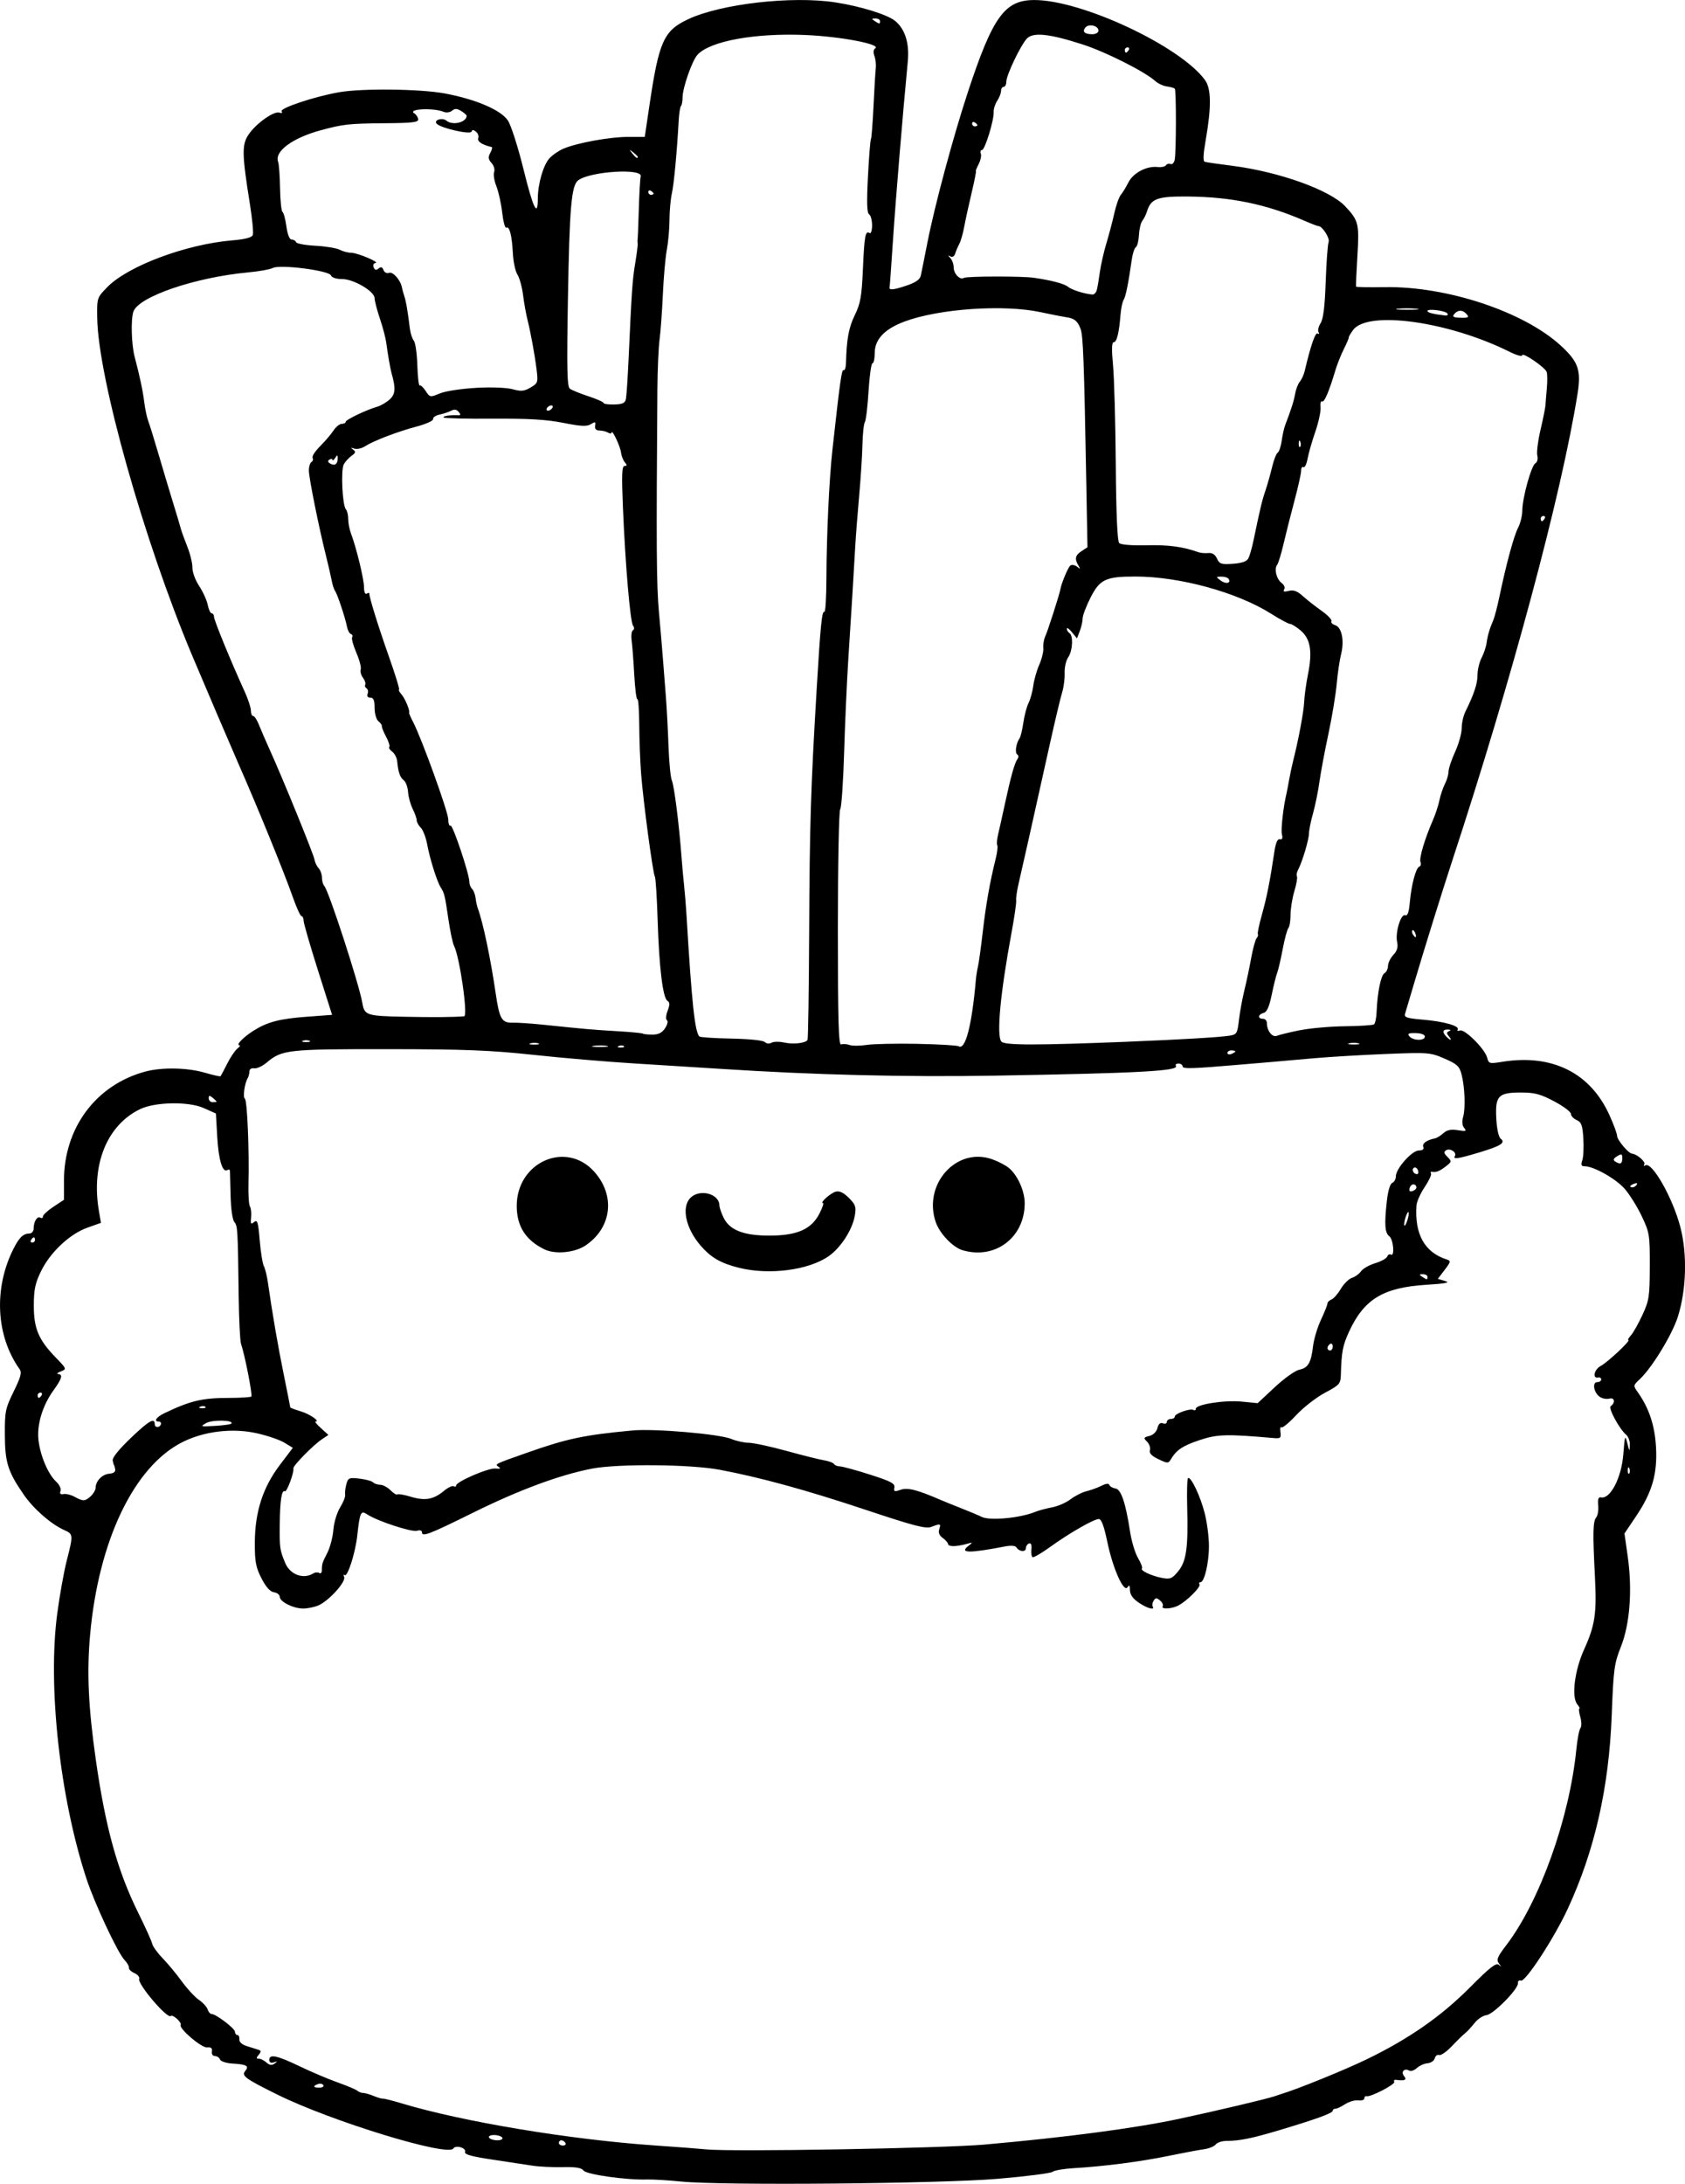 <?xml version="1.0" encoding="UTF-8" standalone="no"?>
<!-- Created with Inkscape (http://www.inkscape.org/) -->

<svg
   width="169.366mm"
   height="219.477mm"
   viewBox="0 0 169.366 219.477"
   version="1.1"
   id="svg5"
   xml:space="preserve"
   xmlns="http://www.w3.org/2000/svg"
   xmlns:svg="http://www.w3.org/2000/svg"><defs
     id="defs2" /><g
     id="layer1"
     transform="translate(-22.07,-13.511)"><path
       style="fill:#000000;stroke-width:0.265"
       d="m 90.544,232.764 c -1.31,-0.133 -2.857,-0.226 -3.44,-0.207 -2.064,0.067 -6.075,-0.498 -6.375,-0.897 -0.211,-0.281 -0.786,-0.375 -2.117,-0.345 -1.005,0.023 -2.363,-0.044 -3.018,-0.147 -0.655,-0.104 -2.477,-0.38 -4.049,-0.614 -2.062,-0.307 -2.822,-0.518 -2.73,-0.758 0.156,-0.408 -0.94,-0.739 -1.177,-0.356 -0.533,0.862 -12.294,-2.741 -17.709,-5.426 -3.251,-1.612 -3.613,-1.88 -3.201,-2.376 0.406,-0.489 0.126,-0.65 -1.278,-0.733 -0.631,-0.037 -1.193,-0.219 -1.266,-0.41 -0.072,-0.189 -0.303,-0.343 -0.512,-0.343 -0.215,0 -0.346,-0.201 -0.302,-0.463 0.056,-0.333 -0.08,-0.447 -0.485,-0.406 -0.558,0.057 -2.849,-1.894 -2.656,-2.262 0.13,-0.248 -0.804,-1.093 -0.995,-0.901 -0.337,0.337 -3.369,-3.221 -3.175,-3.727 0.067,-0.173 -0.149,-0.433 -0.478,-0.578 -0.329,-0.145 -0.576,-0.382 -0.549,-0.527 0.028,-0.146 -0.174,-0.503 -0.448,-0.795 -0.704,-0.749 -3.012,-5.684 -3.836,-8.201 -2.665,-8.143 -3.893,-19.298 -2.928,-26.591 0.241,-1.819 0.671,-4.22 0.956,-5.336 0.665,-2.606 0.66,-2.674 -0.241,-3.073 -1.323,-0.586 -3.093,-2.132 -4.08,-3.566 -1.601,-2.325 -1.884,-3.225 -1.897,-6.022 -0.011,-2.341 0.052,-2.648 0.886,-4.342 0.71,-1.442 0.835,-1.911 0.598,-2.243 -2.39,-3.347 -2.627,-8.16 -0.6,-12.134 0.581,-1.139 0.964,-1.496 1.618,-1.508 0.218,-0.004 0.397,-0.245 0.397,-0.536 0,-0.682 0.364,-1.242 0.68,-1.047 0.135,0.084 0.246,0.028 0.246,-0.124 0,-0.152 0.476,-0.592 1.058,-0.977 l 1.058,-0.7 v -1.921 c 0,-5.311 3.22,-9.631 8.174,-10.965 1.664,-0.448 4.213,-0.401 5.973,0.111 0.836,0.243 1.553,0.405 1.592,0.36 0.039,-0.045 0.341,-0.617 0.672,-1.272 0.33,-0.654 0.791,-1.335 1.025,-1.513 0.233,-0.178 0.32,-0.327 0.194,-0.332 -0.376,-0.014 0.417,-0.83 1.418,-1.459 1.409,-0.886 2.623,-1.203 5.385,-1.407 l 2.517,-0.186 -1.427,-4.498 c -0.785,-2.474 -1.431,-4.706 -1.435,-4.961 -0.004,-0.255 -0.098,-0.463 -0.209,-0.463 -0.11,0 -0.484,-0.804 -0.83,-1.786 -0.955,-2.708 -3.564,-9.109 -5.582,-13.692 -0.651,-1.478 -3.446,-8.016 -4.582,-10.716 -4.843,-11.513 -9.452,-27.896 -9.543,-33.919 -0.031,-2.029 -0.027,-2.04 1.012,-3.106 2.067,-2.12 7.898,-4.303 12.541,-4.697 1.313,-0.111 1.989,-0.286 2.086,-0.54 0.079,-0.206 -0.05,-1.587 -0.286,-3.068 -0.814,-5.099 -0.831,-6.014 -0.126,-7.048 0.757,-1.112 2.566,-2.388 3.096,-2.185 0.229,0.088 0.315,0.035 0.213,-0.131 -0.197,-0.319 3.302,-1.483 5.757,-1.915 2.33,-0.41 8.222,-0.34 10.686,0.127 3.101,0.588 5.587,1.656 6.292,2.702 0.325,0.482 1.017,2.642 1.585,4.943 0.969,3.93 1.431,4.865 1.431,2.901 0,-1.448 0.548,-3.349 1.161,-4.027 0.307,-0.34 0.952,-0.783 1.432,-0.984 1.396,-0.585 4.65,-1.175 6.475,-1.175 h 1.682 l 0.46,-3.109 c 0.963,-6.509 1.438,-7.568 3.92,-8.728 3.294,-1.54 10.414,-2.352 14.767,-1.685 2.543,0.39 5.257,1.232 6.025,1.871 1.001,0.832 1.439,2.246 1.264,4.077 -0.507,5.292 -1.22,13.895 -1.483,17.892 -0.168,2.547 -0.322,4.69 -0.343,4.763 -0.099,0.344 0.338,0.314 1.616,-0.11 1.005,-0.334 1.425,-0.62 1.518,-1.035 0.071,-0.316 0.374,-1.824 0.673,-3.352 0.719,-3.671 2.595,-10.642 4.057,-15.081 2.502,-7.594 3.702,-9.257 6.682,-9.259 4.763,-0.004 14.629,4.615 17.143,8.024 0.645,0.875 0.668,2.686 0.076,6.089 -0.253,1.456 -0.276,2.099 -0.075,2.152 0.157,0.042 1.417,0.223 2.8,0.401 4.688,0.605 9.764,2.429 11.296,4.058 1.354,1.44 1.43,1.748 1.233,4.998 -0.1,1.641 -0.161,3.028 -0.137,3.082 0.024,0.054 1.335,0.078 2.912,0.052 6.225,-0.099 13.926,2.457 17.645,5.856 1.79,1.636 2.088,2.484 1.707,4.865 -1.616,10.116 -6.588,28.642 -12.599,46.94 -0.965,2.939 -2.854,9.007 -3.788,12.171 -0.451,1.528 -0.879,2.969 -0.952,3.202 -0.109,0.352 0.192,0.451 1.794,0.586 2.129,0.18 3.72,0.634 3.496,0.997 -0.08,0.13 0.023,0.171 0.23,0.092 0.471,-0.181 2.518,1.865 2.736,2.734 0.151,0.602 0.224,0.621 1.514,0.413 5.005,-0.807 8.844,1.096 10.768,5.339 0.426,0.939 0.774,1.882 0.774,2.096 0,0.41 1.131,1.761 1.502,1.794 0.502,0.045 1.391,0.818 1.233,1.073 -0.094,0.152 -0.047,0.2 0.105,0.106 0.672,-0.415 2.774,3.298 3.531,6.239 0.7,2.718 0.595,6.283 -0.265,8.985 -0.574,1.803 -2.596,5.116 -3.825,6.267 -0.669,0.626 -0.671,0.641 -0.189,1.323 1.125,1.594 1.701,3.331 1.821,5.495 0.15,2.701 -0.384,4.55 -2.01,6.965 l -1.16,1.723 0.327,2.303 c 0.478,3.371 0.221,6.79 -0.683,9.074 -0.675,1.704 -0.748,2.254 -0.925,6.879 -0.278,7.3 -1.711,13.61 -4.422,19.469 -1.354,2.928 -4.262,7.385 -4.707,7.214 -0.184,-0.071 -0.317,0.04 -0.295,0.247 0.062,0.58 -2.462,3.146 -3.171,3.224 -0.344,0.038 -0.882,0.395 -1.196,0.795 -0.314,0.399 -0.744,0.862 -0.955,1.029 -0.211,0.166 -0.811,0.753 -1.333,1.303 -0.522,0.55 -1.093,0.946 -1.269,0.878 -0.176,-0.068 -0.373,0.081 -0.438,0.329 -0.065,0.248 -0.388,0.472 -0.717,0.497 -0.329,0.025 -0.816,0.242 -1.082,0.482 -0.266,0.24 -0.609,0.359 -0.764,0.263 -0.476,-0.294 -0.877,0.12 -0.526,0.542 0.319,0.385 0.081,0.504 -0.774,0.387 -0.197,-0.027 -0.29,0.06 -0.208,0.192 0.151,0.245 -2.404,1.569 -2.794,1.448 -0.117,-0.036 -0.212,0.061 -0.212,0.217 0,0.156 -0.276,0.247 -0.614,0.203 -0.338,-0.044 -0.929,0.126 -1.314,0.378 -0.385,0.252 -0.823,0.458 -0.974,0.458 -0.151,0 -0.274,0.091 -0.274,0.202 0,0.242 -1.651,0.843 -5.346,1.949 -2.809,0.84 -4.002,1.082 -5.365,1.089 -0.435,0.002 -0.911,0.163 -1.058,0.357 -0.148,0.194 -0.685,0.41 -1.194,0.48 -0.509,0.069 -2.117,0.371 -3.572,0.671 -2.792,0.575 -6.459,1.049 -9.497,1.228 -1.003,0.059 -1.965,0.225 -2.138,0.368 -0.172,0.143 -2.625,0.457 -5.452,0.697 -5.862,0.499 -27.804,0.692 -31.861,0.281 z m 30.559,-3.724 c 8.168,-0.724 15.055,-1.636 19.447,-2.573 3.745,-0.799 8.978,-2.037 9.657,-2.284 0.218,-0.079 0.516,-0.179 0.661,-0.222 1.577,-0.466 6.396,-2.425 8.599,-3.495 4.232,-2.056 7.448,-4.296 10.344,-7.207 2.016,-2.026 2.642,-2.515 2.912,-2.276 0.281,0.248 0.283,0.223 0.013,-0.136 -0.281,-0.373 -0.166,-0.656 0.745,-1.852 3.358,-4.405 6.347,-12.763 7.033,-19.668 0.101,-1.019 0.286,-1.98 0.411,-2.137 0.127,-0.159 0.121,-0.655 -0.014,-1.124 -0.132,-0.462 -0.175,-0.839 -0.095,-0.839 0.08,0 -0.011,-0.19 -0.204,-0.422 -0.606,-0.73 -0.278,-3.398 0.676,-5.505 1.114,-2.46 1.286,-3.62 1.092,-7.38 -0.226,-4.404 -0.2,-5.508 0.14,-5.918 0.15,-0.18 0.236,-0.721 0.193,-1.201 -0.056,-0.615 0.024,-0.851 0.271,-0.798 0.939,0.202 2.063,-1.949 2.25,-4.309 0.158,-1.981 0.178,-2.032 0.426,-1.058 0.198,0.777 0.203,0.779 0.233,0.099 0.017,-0.382 -0.154,-0.849 -0.381,-1.037 -0.66,-0.548 -1.808,-2.668 -1.546,-2.857 0.499,-0.361 0.403,-0.904 -0.135,-0.764 -0.29,0.076 -0.732,-0.011 -0.981,-0.193 -0.596,-0.436 -0.759,-1.465 -0.231,-1.465 0.217,0 0.395,-0.119 0.395,-0.265 0,-0.146 -0.133,-0.235 -0.296,-0.198 -0.618,0.138 -0.418,-0.813 0.244,-1.161 0.696,-0.365 3.088,-2.61 2.781,-2.61 -0.091,0 0.026,-0.212 0.261,-0.472 0.235,-0.26 0.755,-1.182 1.156,-2.051 0.67,-1.451 0.73,-1.845 0.738,-4.886 0.009,-3.16 -0.027,-3.385 -0.812,-5.04 -0.452,-0.953 -1.225,-2.192 -1.718,-2.754 -0.879,-1.001 -3.099,-2.253 -4.003,-2.258 -0.357,-0.002 -0.412,-0.132 -0.252,-0.598 0.113,-0.327 0.16,-1.315 0.105,-2.195 -0.083,-1.336 -0.195,-1.641 -0.674,-1.852 -0.316,-0.139 -0.575,-0.418 -0.575,-0.62 0,-0.203 -0.754,-0.768 -1.676,-1.257 -1.394,-0.739 -1.959,-0.889 -3.355,-0.889 -2.279,0 -2.588,0.328 -2.468,2.623 0.054,1.045 0.233,1.854 0.445,2.021 0.521,0.409 0.007,0.731 -2.248,1.405 -2.066,0.618 -2.58,0.69 -2.359,0.331 0.219,-0.355 -0.48,-0.823 -0.87,-0.582 -0.268,0.166 -0.241,0.311 0.123,0.675 0.443,0.443 0.434,0.487 -0.179,0.959 -0.63,0.484 -0.952,0.607 -1.39,0.531 -0.12,-0.021 -0.158,0.059 -0.085,0.178 0.073,0.118 -0.216,0.735 -0.642,1.369 -0.426,0.635 -0.796,1.463 -0.821,1.842 -0.195,2.896 0.821,4.711 3.038,5.424 0.439,0.141 0.422,0.227 -0.206,1.052 l -0.685,0.898 0.736,0.216 c 0.552,0.162 0.076,0.258 -1.91,0.382 -4.319,0.271 -6.256,1.452 -7.757,4.731 -0.631,1.378 -0.749,2.005 -0.815,4.307 -0.026,0.914 -0.129,1.031 -1.606,1.818 -0.868,0.463 -2.166,1.473 -2.885,2.246 -0.719,0.772 -1.389,1.324 -1.49,1.225 -0.101,-0.099 -0.142,0.118 -0.091,0.482 0.082,0.591 0.007,0.654 -0.702,0.592 -4.712,-0.412 -5.642,-0.386 -7.414,0.204 -1.71,0.569 -2.335,0.987 -2.905,1.944 -0.247,0.415 -0.33,0.413 -1.245,-0.023 -0.684,-0.327 -0.941,-0.599 -0.851,-0.903 0.071,-0.239 -0.058,-0.623 -0.288,-0.852 -0.38,-0.38 -0.359,-0.432 0.233,-0.58 0.388,-0.097 0.713,-0.417 0.808,-0.792 0.105,-0.418 0.29,-0.579 0.552,-0.478 0.217,0.083 0.394,0.019 0.394,-0.142 0,-0.161 0.179,-0.293 0.397,-0.293 0.218,0 0.397,-0.107 0.397,-0.239 0,-0.304 1.571,-0.861 1.882,-0.669 0.129,0.08 0.234,0.027 0.234,-0.117 0,-0.439 2.885,-0.892 4.602,-0.723 l 1.615,0.159 1.72,-1.605 c 0.946,-0.883 2.051,-1.673 2.457,-1.755 0.894,-0.181 1.193,-0.691 1.391,-2.37 0.083,-0.705 0.442,-1.899 0.798,-2.654 0.355,-0.755 0.646,-1.486 0.646,-1.625 0,-0.139 0.181,-0.322 0.402,-0.407 0.221,-0.085 0.647,-0.569 0.945,-1.075 0.299,-0.506 0.802,-1.003 1.119,-1.103 0.317,-0.1 0.729,-0.4 0.916,-0.665 0.187,-0.266 0.825,-0.629 1.417,-0.806 0.592,-0.177 1.136,-0.478 1.209,-0.668 0.073,-0.19 0.239,-0.279 0.369,-0.199 0.408,0.252 0.258,-1.53 -0.154,-1.84 -0.451,-0.338 -0.511,-1.2 -0.247,-3.558 0.114,-1.021 0.327,-1.731 0.545,-1.814 0.197,-0.076 0.358,-0.371 0.358,-0.656 0,-0.774 1.614,-2.589 2.307,-2.595 0.387,-0.003 0.54,-0.128 0.448,-0.368 -0.13,-0.338 0.34,-0.678 1.171,-0.848 0.195,-0.04 0.579,-0.276 0.854,-0.525 0.363,-0.329 0.761,-0.41 1.453,-0.298 0.809,0.131 0.906,0.097 0.638,-0.226 -0.202,-0.243 -0.241,-0.644 -0.108,-1.111 0.251,-0.885 0.168,-3.036 -0.166,-4.303 -0.209,-0.792 -0.458,-1.018 -1.718,-1.562 -1.427,-0.615 -1.615,-0.63 -5.889,-0.459 -2.428,0.097 -5.665,0.289 -7.193,0.426 -1.528,0.138 -3.552,0.315 -4.498,0.395 -0.946,0.08 -2.315,0.196 -3.043,0.258 -4.774,0.408 -5.689,0.434 -5.689,0.166 0,-0.156 -0.186,-0.283 -0.412,-0.283 -0.227,0 -0.344,0.11 -0.261,0.245 0.311,0.503 -3.861,0.726 -18.184,0.971 -8.992,0.154 -18.2,-0.074 -27.577,-0.683 -2.183,-0.142 -6.112,-0.388 -8.731,-0.547 -2.619,-0.159 -7.144,-0.545 -10.054,-0.857 -4.367,-0.469 -6.933,-0.57 -14.684,-0.576 -10.065,-0.008 -10.623,0.054 -12.166,1.352 -0.427,0.359 -0.989,0.617 -1.25,0.573 -0.279,-0.047 -0.477,0.083 -0.481,0.317 -0.004,0.218 -0.079,0.516 -0.167,0.661 -0.316,0.522 -0.514,1.937 -0.29,2.075 0.236,0.146 0.45,5.2 0.362,8.584 -0.027,1.061 0.039,2.072 0.148,2.249 0.109,0.176 0.161,0.672 0.116,1.102 -0.069,0.657 -0.021,0.731 0.302,0.462 0.329,-0.273 0.41,-0.008 0.564,1.833 0.099,1.183 0.285,2.349 0.414,2.589 0.129,0.241 0.311,0.969 0.404,1.619 0.465,3.232 1.005,6.368 1.598,9.281 0.36,1.77 0.655,3.256 0.655,3.303 0,0.047 0.478,0.228 1.061,0.403 0.914,0.274 1.992,1.026 1.47,1.026 -0.099,0 0.155,0.301 0.563,0.67 l 0.742,0.67 -0.661,0.443 c -0.877,0.587 -2.921,2.671 -2.861,2.918 0.093,0.387 -0.662,2.424 -0.854,2.305 -0.32,-0.198 -0.493,0.916 -0.516,3.314 -0.023,2.394 0.002,2.572 0.549,3.893 0.485,1.173 1.825,1.668 2.823,1.045 0.182,-0.114 0.45,-0.133 0.595,-0.043 0.146,0.09 0.265,-0.022 0.265,-0.249 0,-0.66 0.031,-0.758 0.555,-1.785 0.274,-0.537 0.544,-1.571 0.601,-2.298 0.057,-0.734 0.359,-1.736 0.679,-2.253 0.316,-0.512 0.544,-1.085 0.506,-1.273 -0.038,-0.188 0.015,-0.66 0.117,-1.047 0.173,-0.652 0.271,-0.695 1.312,-0.578 0.619,0.07 1.238,0.238 1.376,0.374 0.138,0.136 0.466,0.247 0.728,0.247 0.262,0 0.724,0.248 1.027,0.551 0.303,0.303 0.612,0.491 0.686,0.417 0.074,-0.074 0.685,0.031 1.357,0.234 1.427,0.43 2.277,0.28 3.316,-0.582 0.412,-0.343 0.859,-0.556 0.992,-0.473 0.133,0.082 0.242,0.049 0.242,-0.073 0,-0.383 3.246,-1.786 3.956,-1.709 0.472,0.051 0.568,5.3e-4 0.321,-0.167 -0.41,-0.278 -0.463,-0.252 2.866,-1.426 4.023,-1.419 5.719,-1.776 10.591,-2.232 2.195,-0.205 8.735,0.356 9.922,0.851 0.496,0.207 1.292,0.382 1.77,0.388 0.478,0.006 2.178,0.372 3.779,0.814 1.601,0.442 3.298,0.867 3.773,0.944 0.474,0.078 0.928,0.247 1.008,0.377 0.08,0.129 0.343,0.235 0.585,0.235 0.242,0 1.595,0.369 3.007,0.819 2.125,0.678 2.551,0.902 2.474,1.302 -0.081,0.421 0.002,0.45 0.641,0.227 0.701,-0.244 1.684,0.011 4.122,1.071 0.291,0.126 1.184,0.487 1.984,0.801 0.8,0.314 1.717,0.7 2.037,0.858 0.814,0.403 3.836,0.12 5.372,-0.503 0.364,-0.148 1.128,-0.354 1.698,-0.458 0.57,-0.104 1.403,-0.469 1.852,-0.81 0.449,-0.341 1.173,-0.706 1.609,-0.811 0.437,-0.105 1.112,-0.35 1.501,-0.546 0.46,-0.231 0.739,-0.26 0.799,-0.081 0.05,0.151 0.323,0.309 0.605,0.35 0.57,0.084 1.028,1.44 1.478,4.384 0.144,0.94 0.501,2.116 0.795,2.613 0.293,0.497 0.471,0.966 0.394,1.043 -0.205,0.205 0.956,0.752 2.019,0.952 0.817,0.153 1.007,0.076 1.614,-0.657 0.828,-0.999 1.024,-2.375 0.914,-6.408 -0.043,-1.576 -0.005,-2.91 0.085,-2.966 0.293,-0.181 1.244,1.824 1.677,3.537 0.233,0.921 0.424,2.396 0.424,3.277 0,1.7 -0.454,3.647 -0.851,3.647 -0.131,0 -0.176,0.1 -0.101,0.223 0.158,0.256 -1.281,1.687 -2.14,2.127 -0.688,0.353 -1.763,0.395 -1.557,0.062 0.08,-0.129 -0.041,-0.389 -0.269,-0.578 -0.341,-0.283 -0.454,-0.279 -0.641,0.024 -0.125,0.202 -0.168,0.462 -0.097,0.578 0.259,0.419 -0.548,0.198 -1.404,-0.384 -0.593,-0.403 -0.876,-0.809 -0.88,-1.257 -0.004,-0.489 -0.067,-0.565 -0.241,-0.29 -0.375,0.592 -1.476,-1.872 -2.03,-4.539 -0.332,-1.601 -0.597,-2.315 -0.857,-2.315 -0.503,0 -2.981,1.423 -4.913,2.82 -0.859,0.621 -1.646,1.077 -1.75,1.013 -0.104,-0.064 -0.155,-0.424 -0.114,-0.799 0.047,-0.428 -0.04,-0.644 -0.234,-0.58 -0.17,0.057 -0.314,0.272 -0.321,0.478 -0.013,0.416 -0.679,0.359 -0.951,-0.082 -0.11,-0.178 -0.549,-0.21 -1.193,-0.086 -3.562,0.687 -4.581,0.67 -3.638,-0.06 0.475,-0.368 0.467,-0.38 -0.158,-0.207 -1.068,0.294 -1.843,0.301 -1.885,0.016 -0.021,-0.146 -0.266,-0.424 -0.543,-0.618 -0.33,-0.231 -0.449,-0.529 -0.343,-0.86 0.185,-0.583 0.136,-0.598 -0.788,-0.247 -0.563,0.214 -1.714,-0.084 -6.566,-1.701 -6,-2 -10.621,-3.268 -14.707,-4.038 -2.951,-0.556 -10.282,-0.618 -12.871,-0.109 -3.268,0.642 -7.292,2.135 -11.915,4.42 -4.513,2.231 -5.151,2.472 -5.151,1.945 0,-0.155 -0.222,-0.212 -0.494,-0.125 -0.513,0.163 -3.96,-0.966 -4.969,-1.627 -0.687,-0.45 -0.765,-0.291 -1.034,2.122 -0.197,1.766 -0.995,4.238 -1.278,3.955 -0.104,-0.104 -0.122,-0.013 -0.039,0.204 0.187,0.487 -1.551,2.401 -2.583,2.844 -0.407,0.175 -1.098,0.318 -1.534,0.318 -0.99,0 -2.356,-0.683 -2.356,-1.179 0,-0.204 -0.261,-0.41 -0.581,-0.456 -0.39,-0.057 -0.803,-0.518 -1.256,-1.4 -0.571,-1.112 -0.674,-1.664 -0.669,-3.572 0.009,-3.096 0.8,-5.559 2.513,-7.821 l 1.306,-1.726 -0.852,-0.518 c -0.469,-0.285 -1.723,-0.712 -2.788,-0.949 -2.429,-0.54 -5.269,-0.2 -7.448,0.891 -4.868,2.439 -8.439,9.888 -9.289,19.375 -0.339,3.779 -0.179,7.264 0.577,12.568 0.967,6.786 2.177,11.155 4.252,15.346 0.72,1.455 1.356,2.863 1.412,3.128 0.056,0.265 0.526,0.919 1.045,1.453 0.519,0.534 1.387,1.582 1.93,2.33 0.543,0.747 1.315,1.582 1.716,1.854 0.401,0.272 0.796,0.704 0.878,0.958 0.082,0.255 0.258,0.463 0.392,0.463 0.437,0 2.347,1.447 2.357,1.786 0.006,0.182 0.116,0.331 0.245,0.331 0.129,0 0.219,0.196 0.198,0.435 -0.023,0.268 0.268,0.53 0.757,0.682 0.437,0.136 0.956,0.299 1.154,0.362 0.289,0.092 0.295,0.193 0.034,0.508 -0.261,0.314 -0.258,0.394 0.015,0.394 0.188,0 0.533,0.173 0.766,0.383 0.307,0.278 0.532,0.307 0.815,0.107 0.324,-0.229 0.311,-0.251 -0.072,-0.127 -0.298,0.096 -0.463,0.011 -0.463,-0.24 0,-0.618 0.774,-0.457 3.043,0.634 1.164,0.56 2.891,1.293 3.836,1.628 0.946,0.335 1.833,0.71 1.971,0.832 0.138,0.122 0.398,0.222 0.578,0.222 0.18,0 0.662,0.138 1.072,0.307 0.41,0.169 0.828,0.29 0.93,0.269 0.102,-0.021 0.935,0.188 1.852,0.465 6.154,1.856 16.912,3.646 25.48,4.239 2.328,0.161 4.65,0.338 5.159,0.393 2.448,0.264 23.755,-0.106 28.046,-0.486 z M 96.365,140.932 c -1.854,-0.458 -2.847,-1.035 -3.9,-2.265 -1.481,-1.73 -1.922,-3.845 -0.995,-4.771 0.938,-0.938 2.91,-0.414 2.91,0.775 0,0.185 0.185,0.726 0.411,1.202 0.607,1.279 2.052,1.837 4.711,1.82 2.721,-0.017 4.138,-0.653 4.934,-2.213 0.296,-0.58 0.458,-1.055 0.359,-1.055 -0.371,0 0.755,-1.012 1.279,-1.149 0.377,-0.099 0.788,0.097 1.319,0.628 0.671,0.671 0.749,0.901 0.601,1.771 -0.244,1.427 -1.416,3.245 -2.64,4.093 -2.024,1.403 -5.961,1.913 -8.99,1.164 z m -19.579,-1.859 c -1.882,-0.919 -2.776,-2.322 -2.777,-4.36 -0.003,-4.398 4.939,-6.599 7.773,-3.463 2.156,2.386 1.797,5.617 -0.822,7.412 -1.095,0.751 -3.077,0.946 -4.173,0.411 z m 42.062,0.098 c -1.009,-0.293 -2.344,-1.693 -2.736,-2.868 -1.271,-3.809 2.118,-7.55 5.691,-6.281 0.603,0.214 1.357,0.608 1.675,0.874 0.894,0.748 1.595,2.33 1.589,3.583 -0.018,3.412 -2.967,5.637 -6.219,4.691 z m -39.945,89.71 c -0.09,-0.146 -0.276,-0.265 -0.412,-0.265 -0.137,0 -0.249,0.119 -0.249,0.265 0,0.146 0.186,0.265 0.412,0.265 0.227,0 0.339,-0.119 0.249,-0.265 z m -6.35,-0.529 c -0.09,-0.146 -0.461,-0.265 -0.825,-0.265 -0.374,0 -0.59,0.115 -0.498,0.265 0.09,0.146 0.461,0.265 0.825,0.265 0.374,0 0.59,-0.115 0.498,-0.265 z m -17.985,-5.28 c -0.086,-0.139 -0.331,-0.186 -0.545,-0.104 -0.547,0.21 -0.482,0.357 0.156,0.357 0.3,0 0.474,-0.114 0.388,-0.253 z m -23.377,-59.187 c 0.266,-0.241 0.488,-0.628 0.492,-0.86 0.014,-0.684 0.662,-1.344 1.378,-1.403 0.443,-0.037 0.64,-0.192 0.586,-0.463 -0.044,-0.224 -0.099,-0.408 -0.121,-0.408 -0.022,0 -0.08,-0.204 -0.128,-0.453 -0.055,-0.286 0.645,-1.149 1.895,-2.336 1.794,-1.705 2.333,-2.002 2.333,-1.29 0,0.342 0.496,0.341 0.611,-0.002 0.052,-0.156 -0.034,-0.284 -0.192,-0.284 -0.572,0 -0.267,-0.455 0.573,-0.857 2.594,-1.239 3.789,-1.521 6.438,-1.523 1.176,-8e-4 2.202,-0.065 2.279,-0.141 0.135,-0.135 -0.663,-4.208 -1.036,-5.284 -0.101,-0.291 -0.208,-2.434 -0.238,-4.763 -0.087,-6.805 -0.104,-7.093 -0.441,-7.499 -0.186,-0.225 -0.343,-1.342 -0.373,-2.662 -0.029,-1.251 -0.058,-2.371 -0.066,-2.489 -0.008,-0.118 -0.127,-0.144 -0.265,-0.059 -0.479,0.296 -0.88,-1.03 -1.012,-3.353 l -0.133,-2.335 -1.22,-0.545 c -1.537,-0.687 -4.907,-0.624 -6.427,0.119 -3.317,1.623 -4.906,5.575 -4.112,10.225 l 0.204,1.192 -1.366,0.485 c -1.769,0.628 -3.729,2.469 -4.656,4.373 -0.593,1.218 -0.725,1.849 -0.725,3.473 -2.7e-4,2.302 0.478,3.424 2.228,5.229 1.082,1.117 1.087,1.131 0.485,1.372 -0.335,0.134 -0.46,0.252 -0.278,0.261 0.516,0.026 0.396,0.46 -0.448,1.626 -1.12,1.545 -1.7,3.478 -1.515,5.04 0.186,1.572 0.964,3.396 1.766,4.143 0.335,0.312 0.53,0.728 0.445,0.949 -0.104,0.27 -0.007,0.366 0.306,0.306 0.251,-0.048 0.75,0.075 1.109,0.273 0.853,0.472 1.046,0.465 1.624,-0.058 z m 154.652,-2.787 c -0.085,-0.211 -0.147,-0.148 -0.16,0.16 -0.011,0.279 0.051,0.435 0.139,0.347 0.088,-0.088 0.097,-0.316 0.021,-0.507 z M 45.312,156.595 c 0.359,-0.359 -1.859,-0.422 -2.495,-0.071 -0.658,0.363 -0.618,0.377 0.833,0.295 0.838,-0.048 1.586,-0.148 1.662,-0.224 z m -2.596,-1.692 c -0.088,-0.088 -0.316,-0.097 -0.507,-0.021 -0.211,0.085 -0.148,0.147 0.16,0.16 0.279,0.011 0.435,-0.051 0.347,-0.139 z m -16.465,-1.163 c 0.09,-0.146 0.037,-0.265 -0.117,-0.265 -0.154,0 -0.28,0.119 -0.28,0.265 0,0.146 0.052,0.265 0.117,0.265 0.064,0 0.19,-0.119 0.28,-0.265 z m 129.778,-4.91 c 0,-0.227 -0.119,-0.339 -0.265,-0.249 -0.146,0.09 -0.265,0.276 -0.265,0.412 0,0.137 0.119,0.249 0.265,0.249 0.146,0 0.265,-0.186 0.265,-0.412 z m 9.525,-6.996 c 0,-0.146 -0.208,-0.263 -0.463,-0.261 -0.396,0.003 -0.405,0.041 -0.066,0.261 0.499,0.323 0.529,0.323 0.529,0 z M 25.589,138.129 c 0,-0.146 -0.052,-0.265 -0.117,-0.265 -0.064,0 -0.19,0.119 -0.28,0.265 -0.09,0.146 -0.037,0.265 0.117,0.265 0.154,0 0.28,-0.119 0.28,-0.265 z m 138.075,-2.646 c 0,-0.25 -0.084,-0.201 -0.227,0.132 -0.125,0.291 -0.227,0.708 -0.227,0.926 0,0.25 0.084,0.201 0.227,-0.132 0.125,-0.291 0.227,-0.708 0.227,-0.926 z m 0.769,-2.698 c -0.132,-0.396 -0.591,-0.283 -0.685,0.17 -0.059,0.283 0.047,0.359 0.342,0.246 0.235,-0.09 0.39,-0.277 0.343,-0.416 z m 22.152,-0.209 c 0.093,-0.15 -0.013,-0.194 -0.249,-0.104 -0.458,0.176 -0.542,0.366 -0.162,0.366 0.137,0 0.322,-0.118 0.411,-0.262 z m -21.995,-1.457 c -0.083,-0.217 -0.26,-0.328 -0.393,-0.246 -0.277,0.171 -0.055,0.642 0.304,0.642 0.132,0 0.172,-0.178 0.089,-0.395 z m 20.541,-1.194 c 0,-0.462 -0.068,-0.489 -0.519,-0.208 -0.374,0.234 -0.429,0.381 -0.198,0.527 0.521,0.331 0.717,0.244 0.717,-0.32 z m -141.287,-5.698 c 0,-0.031 -0.179,-0.204 -0.397,-0.385 -0.322,-0.267 -0.397,-0.257 -0.397,0.056 0,0.212 0.179,0.385 0.397,0.385 0.218,0 0.397,-0.025 0.397,-0.056 z m 102.394,-5.044 c 0,-0.057 -0.179,-0.104 -0.397,-0.104 -0.218,0 -0.397,0.115 -0.397,0.256 0,0.141 0.179,0.188 0.397,0.104 0.218,-0.084 0.397,-0.199 0.397,-0.256 z m -63.166,-0.555 c -0.325,-0.063 -0.921,-0.064 -1.323,-0.004 -0.402,0.061 -0.136,0.112 0.592,0.114 0.728,0.002 1.057,-0.048 0.731,-0.111 z m 1.711,0.026 c -0.088,-0.088 -0.316,-0.097 -0.507,-0.021 -0.211,0.085 -0.148,0.147 0.16,0.16 0.279,0.011 0.435,-0.051 0.347,-0.139 z m 29.489,-0.232 c 2.137,0.041 4.007,0.15 4.156,0.242 0.681,0.421 1.334,-2.11 1.734,-6.729 0.032,-0.364 0.128,-0.959 0.214,-1.323 0.086,-0.364 0.299,-1.912 0.474,-3.44 0.309,-2.704 0.72,-5.032 1.301,-7.359 0.157,-0.628 0.228,-1.234 0.157,-1.348 -0.07,-0.113 -0.03,-0.612 0.089,-1.108 0.119,-0.496 0.422,-1.854 0.673,-3.018 0.597,-2.771 0.985,-4.162 1.268,-4.541 0.133,-0.177 0.123,-0.373 -0.023,-0.463 -0.257,-0.159 -0.117,-1.132 0.232,-1.611 0.106,-0.146 0.279,-0.858 0.384,-1.584 0.105,-0.726 0.342,-1.619 0.526,-1.984 0.184,-0.366 0.396,-1.141 0.471,-1.723 0.075,-0.582 0.347,-1.535 0.604,-2.117 0.257,-0.582 0.44,-1.344 0.406,-1.692 -0.034,-0.349 0.059,-0.884 0.208,-1.191 0.219,-0.452 1.414,-4.168 1.498,-4.658 0.112,-0.656 0.797,-2.287 1.022,-2.432 0.156,-0.101 0.459,-0.041 0.674,0.132 0.319,0.258 0.346,0.243 0.149,-0.081 -0.426,-0.7 -0.359,-1.066 0.271,-1.478 l 0.615,-0.403 -0.112,-6.137 c -0.235,-12.842 -0.321,-15.153 -0.589,-15.835 -0.312,-0.793 -0.613,-1.032 -1.448,-1.15 -0.319,-0.045 -1.473,-0.273 -2.565,-0.506 -3.721,-0.796 -10.225,-0.347 -13.677,0.944 -2.007,0.75 -2.992,1.791 -2.992,3.162 0,0.567 -0.101,1.03 -0.224,1.03 -0.123,0 -0.302,1.261 -0.396,2.802 -0.094,1.541 -0.261,2.94 -0.371,3.109 -0.11,0.169 -0.22,1.2 -0.245,2.292 -0.025,1.091 -0.174,3.413 -0.332,5.159 -0.157,1.746 -0.332,4.008 -0.389,5.027 -0.138,2.495 -0.39,6.583 -0.7,11.377 -0.141,2.183 -0.33,6.41 -0.42,9.393 -0.09,2.983 -0.268,5.537 -0.395,5.675 -0.127,0.138 -0.232,5.539 -0.232,12.001 0,9.289 0.069,11.723 0.331,11.625 0.182,-0.068 0.558,-0.043 0.835,0.056 0.277,0.099 1.051,0.096 1.72,-0.006 0.669,-0.102 2.964,-0.152 5.101,-0.11 z m -38.078,-0.046 c -0.179,-0.072 -0.536,-0.077 -0.794,-0.01 -0.257,0.067 -0.111,0.126 0.326,0.132 0.437,0.005 0.647,-0.05 0.468,-0.122 z m 24.682,-0.088 c 0.91,0.205 2.159,0.069 2.361,-0.257 0.065,-0.105 0.139,-5.062 0.166,-11.015 0.047,-10.642 0.161,-14.315 0.758,-24.318 0.378,-6.342 0.528,-7.843 0.771,-7.693 0.106,0.066 0.199,-1.451 0.205,-3.37 0.015,-4.355 0.275,-9.934 0.6,-12.882 0.772,-6.994 0.936,-8.158 1.13,-8.038 0.117,0.073 0.224,-0.262 0.237,-0.744 0.064,-2.397 0.276,-3.539 0.888,-4.794 0.57,-1.168 0.691,-1.862 0.814,-4.654 0.148,-3.353 0.242,-3.854 0.674,-3.587 0.135,0.084 0.246,-0.264 0.246,-0.774 0,-0.509 -0.135,-1.01 -0.301,-1.112 -0.216,-0.134 -0.249,-1.197 -0.115,-3.773 0.102,-1.973 0.237,-3.669 0.298,-3.769 0.062,-0.1 0.179,-1.594 0.261,-3.32 0.082,-1.726 0.184,-3.436 0.229,-3.8 0.044,-0.364 -0.017,-0.925 -0.135,-1.247 -0.136,-0.368 -0.107,-0.653 0.078,-0.768 0.654,-0.404 -3.437,-1.189 -6.991,-1.342 -5.104,-0.219 -9.628,0.609 -10.879,1.992 -0.539,0.595 -1.493,3.327 -1.493,4.273 0,0.39 -0.071,0.78 -0.159,0.867 -0.087,0.087 -0.19,0.732 -0.229,1.433 -0.175,3.188 -0.474,6.391 -0.689,7.36 -0.129,0.582 -0.237,1.786 -0.24,2.676 -0.004,0.89 -0.123,2.233 -0.266,2.986 -0.143,0.753 -0.322,2.763 -0.397,4.468 -0.076,1.705 -0.225,3.754 -0.332,4.555 -0.107,0.8 -0.205,3.063 -0.22,5.027 -0.114,15.809 -0.089,19.625 0.149,22.26 0.149,1.654 0.331,3.782 0.403,4.728 0.073,0.946 0.207,2.672 0.299,3.836 0.091,1.164 0.212,3.426 0.268,5.027 0.056,1.601 0.207,3.149 0.337,3.44 0.233,0.524 0.724,4.392 0.964,7.601 0.069,0.913 0.189,2.255 0.268,2.983 0.079,0.728 0.186,2.037 0.238,2.91 0.527,8.844 0.838,11.772 1.297,12.231 0.083,0.083 1.53,0.177 3.217,0.209 1.781,0.034 3.187,0.179 3.354,0.347 0.167,0.167 0.452,0.197 0.678,0.07 0.214,-0.12 0.781,-0.13 1.259,-0.022 z m 34.514,-0.081 c 5.173,-0.206 9.218,-0.443 10.217,-0.599 0.782,-0.122 0.833,-0.204 0.997,-1.599 0.095,-0.809 0.34,-2.146 0.543,-2.971 0.204,-0.825 0.51,-2.274 0.68,-3.22 0.17,-0.946 0.417,-1.85 0.548,-2.009 0.131,-0.159 0.188,-0.34 0.126,-0.402 -0.062,-0.062 0.121,-0.944 0.406,-1.96 0.494,-1.756 0.816,-3.381 1.257,-6.345 0.133,-0.894 0.311,-1.298 0.55,-1.246 0.241,0.053 0.306,-0.102 0.205,-0.487 -0.119,-0.455 0.146,-2.813 0.459,-4.088 0.036,-0.146 0.149,-0.741 0.252,-1.323 0.103,-0.582 0.292,-1.475 0.421,-1.984 0.545,-2.149 1.07,-4.968 1.109,-5.953 0.023,-0.582 0.198,-1.832 0.388,-2.778 0.456,-2.272 0.238,-3.539 -0.751,-4.371 -0.429,-0.361 -0.906,-0.656 -1.061,-0.656 -0.155,0 -1.012,-0.461 -1.905,-1.025 -3.415,-2.157 -9.19,-3.737 -13.655,-3.737 -2.968,0 -3.566,0.284 -4.502,2.139 -0.43,0.853 -0.783,1.784 -0.783,2.07 0,0.286 -0.128,0.855 -0.285,1.264 l -0.285,0.745 -0.509,-0.625 c -0.28,-0.344 -0.509,-0.499 -0.509,-0.346 0,0.153 0.119,0.352 0.265,0.442 0.4,0.247 0.317,1.792 -0.131,2.432 -0.218,0.311 -0.378,1.022 -0.356,1.581 0.022,0.559 -0.091,1.432 -0.25,1.941 -0.16,0.509 -0.713,2.83 -1.23,5.159 -1.866,8.409 -2.832,12.725 -3.139,14.023 -0.172,0.728 -0.286,1.502 -0.252,1.72 0.033,0.218 -0.171,1.647 -0.454,3.175 -1.142,6.171 -1.541,10.409 -1.035,11.018 0.315,0.38 3.458,0.384 12.669,0.017 z m 23.217,0.16 c -0.255,-0.067 -0.671,-0.067 -0.926,0 -0.255,0.067 -0.046,0.121 0.463,0.121 0.509,0 0.718,-0.054 0.463,-0.121 z M 53.172,118.11 c -0.182,-0.073 -0.48,-0.073 -0.661,0 -0.182,0.073 -0.033,0.133 0.331,0.133 0.364,0 0.513,-0.06 0.331,-0.133 z m 112.116,-0.42 c -5.3e-4,-0.197 -0.372,-0.339 -0.92,-0.35 -0.734,-0.016 -0.86,0.051 -0.628,0.331 0.369,0.444 1.549,0.459 1.548,0.02 z m 2.403,-0.04 c -0.237,-0.285 -0.229,-0.403 0.034,-0.508 0.217,-0.087 0.173,-0.145 -0.121,-0.158 -0.538,-0.024 -0.597,0.268 -0.146,0.72 0.439,0.439 0.609,0.4 0.233,-0.054 z m -14.97,-0.594 c 1.019,-0.206 3.063,-0.388 4.544,-0.404 1.48,-0.016 2.79,-0.102 2.91,-0.19 0.12,-0.088 0.238,-0.637 0.261,-1.219 0.079,-1.97 0.428,-3.703 0.789,-3.916 0.198,-0.116 0.359,-0.449 0.359,-0.739 0,-0.29 0.242,-0.787 0.537,-1.104 0.383,-0.411 0.492,-0.783 0.38,-1.292 -0.208,-0.948 0.37,-2.869 0.812,-2.699 0.237,0.091 0.373,-0.285 0.461,-1.279 0.158,-1.776 0.612,-3.488 0.955,-3.603 0.145,-0.048 0.199,-0.258 0.119,-0.465 -0.148,-0.387 0.43,-2.334 1.254,-4.219 0.254,-0.582 0.547,-1.475 0.65,-1.984 0.103,-0.509 0.352,-1.248 0.552,-1.641 0.201,-0.393 0.365,-0.955 0.365,-1.249 0,-0.294 0.298,-1.185 0.661,-1.981 0.364,-0.795 0.661,-1.861 0.661,-2.368 0,-0.507 0.167,-1.259 0.371,-1.671 0.868,-1.754 1.217,-2.808 1.217,-3.682 0,-0.512 0.185,-1.288 0.411,-1.726 0.226,-0.437 0.454,-1.116 0.506,-1.508 0.099,-0.741 0.293,-1.399 0.68,-2.3 0.125,-0.291 0.402,-1.363 0.615,-2.381 0.691,-3.296 1.443,-6.067 1.867,-6.879 0.228,-0.437 0.418,-1.21 0.423,-1.72 0.012,-1.298 0.895,-4.501 1.311,-4.759 0.2,-0.123 0.284,-0.454 0.198,-0.781 -0.082,-0.312 0.066,-1.485 0.327,-2.607 0.261,-1.122 0.483,-2.219 0.493,-2.437 0.01,-0.218 0.072,-0.985 0.137,-1.703 0.065,-0.719 0.057,-1.467 -0.018,-1.663 -0.185,-0.481 -2.454,-2.025 -2.454,-1.669 0,0.155 -0.566,-2.65e-4 -1.257,-0.345 -6.131,-3.057 -14.286,-4.195 -15.742,-2.195 -0.271,0.372 -0.468,0.71 -0.439,0.752 0.029,0.042 -0.186,0.553 -0.479,1.135 -0.293,0.582 -0.675,1.535 -0.849,2.117 -0.656,2.191 -1.13,3.306 -1.35,3.171 -0.125,-0.077 -0.195,0.19 -0.156,0.594 0.039,0.404 -0.198,1.508 -0.526,2.454 -0.328,0.946 -0.678,2.165 -0.777,2.71 -0.099,0.544 -0.286,0.924 -0.415,0.844 -0.13,-0.08 -0.236,0.086 -0.236,0.37 0,0.284 -0.299,1.63 -0.664,2.992 -0.365,1.362 -0.857,3.31 -1.094,4.329 -0.237,1.019 -0.53,1.98 -0.653,2.136 -0.322,0.411 -0.063,1.442 0.457,1.822 0.251,0.184 0.361,0.465 0.252,0.642 -0.14,0.226 -0.009,0.269 0.461,0.151 0.484,-0.121 0.854,0.014 1.411,0.517 0.416,0.375 1.266,1.043 1.89,1.486 0.624,0.442 1.069,0.911 0.988,1.041 -0.08,0.13 0.089,0.311 0.378,0.403 0.667,0.212 0.937,1.559 0.588,2.939 -0.144,0.569 -0.341,1.912 -0.438,2.985 -0.097,1.073 -0.473,3.335 -0.836,5.027 -0.363,1.692 -0.767,3.85 -0.898,4.796 -0.131,0.946 -0.421,2.371 -0.644,3.167 -0.223,0.796 -0.406,1.697 -0.406,2.003 0,0.613 -0.679,2.893 -1.084,3.638 -0.141,0.261 -0.199,0.568 -0.128,0.682 0.071,0.115 -0.044,0.784 -0.256,1.486 -0.212,0.703 -0.385,1.771 -0.385,2.373 0,0.603 -0.099,1.209 -0.219,1.347 -0.121,0.138 -0.376,1.085 -0.568,2.103 -0.192,1.019 -0.441,2.09 -0.554,2.381 -0.113,0.291 -0.362,1.292 -0.554,2.224 -0.248,1.207 -0.482,1.73 -0.814,1.817 -0.568,0.148 -0.619,0.589 -0.069,0.589 0.218,0 0.397,0.186 0.397,0.414 0,0.791 0.546,1.489 1.012,1.295 0.243,-0.101 1.276,-0.352 2.295,-0.558 z m -63.798,-0.211 c 0.233,-0.356 0.317,-0.714 0.186,-0.795 -0.137,-0.085 -0.109,-0.49 0.065,-0.952 0.233,-0.618 0.229,-0.851 -0.017,-1.002 -0.463,-0.286 -0.836,-3.357 -0.985,-8.105 -0.071,-2.276 -0.197,-4.247 -0.279,-4.38 -0.201,-0.325 -1.162,-7.504 -1.381,-10.312 -0.096,-1.237 -0.181,-3.458 -0.189,-4.936 -0.008,-1.478 -0.092,-2.639 -0.187,-2.579 -0.096,0.059 -0.238,-1.053 -0.316,-2.472 -0.078,-1.419 -0.196,-2.967 -0.263,-3.441 -0.067,-0.473 -0.008,-0.93 0.13,-1.016 0.15,-0.093 0.155,-0.279 0.013,-0.462 -0.284,-0.367 -0.776,-6.108 -1.017,-11.883 -0.137,-3.29 -0.103,-4.167 0.163,-4.167 0.262,0 0.267,-0.084 0.024,-0.377 -0.172,-0.207 -0.344,-0.654 -0.382,-0.992 -0.068,-0.604 -0.926,-2.407 -0.947,-1.989 -0.006,0.118 -0.159,0.122 -0.341,0.01 -0.182,-0.112 -0.569,-0.209 -0.86,-0.214 -0.36,-0.007 -0.504,-0.162 -0.449,-0.484 0.069,-0.406 0.007,-0.428 -0.43,-0.156 -0.405,0.253 -0.977,0.226 -2.777,-0.132 -1.685,-0.335 -3.5,-0.442 -7.066,-0.417 -2.639,0.018 -4.868,-0.036 -4.954,-0.122 -0.141,-0.141 0.624,-0.259 1.464,-0.224 0.256,0.01 0.266,-0.075 0.044,-0.343 -0.198,-0.239 -0.442,-0.279 -0.737,-0.12 -0.242,0.13 -0.767,0.306 -1.167,0.39 -0.399,0.084 -0.697,0.287 -0.661,0.451 0.035,0.164 -0.709,0.504 -1.655,0.755 -1.944,0.516 -4.344,1.435 -5.212,1.996 -0.32,0.207 -0.796,0.306 -1.058,0.222 -0.358,-0.116 -0.388,-0.09 -0.119,0.101 0.29,0.207 0.261,0.325 -0.153,0.62 -0.281,0.201 -0.633,0.587 -0.783,0.86 -0.311,0.565 -0.143,4.136 0.212,4.519 0.128,0.138 0.233,0.577 0.233,0.975 0,0.398 0.124,1.05 0.276,1.449 0.538,1.416 1.312,4.603 1.312,5.405 0,0.475 0.11,0.746 0.265,0.651 0.146,-0.09 0.265,-0.103 0.265,-0.029 0,0.414 0.915,3.363 1.959,6.312 0.657,1.855 1.121,3.373 1.032,3.373 -0.089,0 0.021,0.208 0.245,0.463 0.361,0.411 0.883,1.674 0.767,1.855 -0.024,0.038 0.156,0.455 0.401,0.926 0.878,1.691 3.534,9.047 3.534,9.789 0,0.416 0.101,0.695 0.223,0.619 0.223,-0.138 1.909,4.901 1.899,5.676 -0.003,0.226 0.119,0.535 0.272,0.687 0.153,0.153 0.311,0.563 0.351,0.913 0.041,0.349 0.14,0.814 0.222,1.032 0.524,1.408 1.283,5.02 1.807,8.599 0.37,2.527 0.605,2.93 1.693,2.902 0.486,-0.012 1.82,0.074 2.963,0.193 4.475,0.463 5.071,0.516 7.503,0.658 1.382,0.081 2.563,0.192 2.624,0.247 0.061,0.055 0.493,0.1 0.962,0.1 0.611,0 0.971,-0.183 1.276,-0.648 z m -20.201,-1.193 c 0.406,-0.034 -0.447,-5.979 -1.016,-7.081 -0.134,-0.259 -0.391,-1.484 -0.572,-2.72 -0.349,-2.382 -0.39,-2.55 -0.778,-3.175 -0.373,-0.6 -1.089,-2.884 -1.348,-4.303 -0.127,-0.693 -0.416,-1.446 -0.642,-1.673 -0.227,-0.227 -0.412,-0.564 -0.412,-0.75 0,-0.186 -0.183,-0.703 -0.406,-1.151 -0.223,-0.448 -0.432,-1.21 -0.463,-1.694 -0.031,-0.484 -0.226,-1.013 -0.433,-1.175 -0.38,-0.298 -0.545,-0.776 -0.662,-1.926 -0.035,-0.348 -0.261,-0.776 -0.501,-0.952 -0.24,-0.176 -0.371,-0.386 -0.289,-0.467 0.081,-0.081 -0.064,-0.546 -0.323,-1.032 -0.259,-0.486 -0.45,-0.962 -0.425,-1.058 0.025,-0.095 -0.129,-0.318 -0.342,-0.495 -0.219,-0.182 -0.388,-0.769 -0.388,-1.348 0,-0.766 -0.108,-1.026 -0.425,-1.026 -0.265,0 -0.369,-0.146 -0.276,-0.388 0.082,-0.214 0.033,-0.46 -0.108,-0.547 -0.142,-0.087 -0.2,-0.252 -0.129,-0.366 0.07,-0.114 -0.033,-0.428 -0.231,-0.698 -0.197,-0.27 -0.299,-0.647 -0.226,-0.838 0.073,-0.191 -0.123,-0.944 -0.437,-1.673 -0.314,-0.729 -0.505,-1.431 -0.426,-1.56 0.08,-0.129 0.024,-0.274 -0.124,-0.324 -0.148,-0.049 -0.324,-0.377 -0.392,-0.728 -0.176,-0.912 -0.964,-3.281 -1.197,-3.594 -0.108,-0.146 -0.262,-0.622 -0.343,-1.058 -0.081,-0.437 -0.341,-1.568 -0.578,-2.514 -0.718,-2.864 -1.703,-7.76 -1.713,-8.517 -0.005,-0.392 0.112,-0.787 0.259,-0.878 0.148,-0.091 0.199,-0.28 0.113,-0.419 -0.086,-0.139 0.252,-0.662 0.751,-1.161 0.499,-0.499 1.106,-1.211 1.349,-1.581 0.243,-0.37 0.617,-0.673 0.832,-0.673 0.215,0 0.391,-0.09 0.391,-0.2 0,-0.212 2.061,-1.2 3.175,-1.522 0.364,-0.105 0.928,-0.435 1.253,-0.733 0.574,-0.525 0.62,-1.11 0.202,-2.573 -0.137,-0.478 -0.391,-1.929 -0.546,-3.115 -0.062,-0.476 -0.352,-1.574 -0.643,-2.439 -0.292,-0.865 -0.53,-1.786 -0.531,-2.045 -6.9e-4,-0.691 -2.102,-1.927 -3.277,-1.927 -0.588,0 -1.029,-0.146 -1.114,-0.369 -0.188,-0.49 -5.118,-1.12 -5.83,-0.745 -0.272,0.143 -1.387,0.344 -2.478,0.445 -5.364,0.5 -11.057,2.451 -11.551,3.957 -0.262,0.8 -0.19,3.31 0.13,4.524 0.526,1.993 0.83,3.436 0.976,4.623 0.08,0.655 0.26,1.488 0.398,1.852 0.139,0.364 0.6,1.852 1.026,3.307 0.425,1.455 1.085,3.658 1.466,4.895 0.381,1.237 0.737,2.428 0.791,2.646 0.054,0.218 0.34,1.007 0.636,1.753 0.296,0.746 0.528,1.704 0.516,2.13 -0.012,0.425 0.291,1.246 0.672,1.823 0.382,0.577 0.771,1.434 0.866,1.905 0.094,0.471 0.275,0.856 0.403,0.856 0.127,0 0.232,0.161 0.232,0.359 0,0.34 1.715,4.519 3.076,7.496 0.345,0.755 0.628,1.618 0.628,1.918 0,0.3 0.105,0.546 0.232,0.546 0.128,0 0.384,0.387 0.569,0.86 0.185,0.473 0.688,1.634 1.116,2.58 1.308,2.885 4.377,10.418 4.473,10.98 0.05,0.291 0.24,0.686 0.421,0.879 0.182,0.192 0.331,0.615 0.331,0.939 0,0.324 0.106,0.703 0.236,0.841 0.448,0.476 3.501,9.867 3.825,11.761 0.211,1.234 0.418,1.303 4.147,1.381 2.911,0.061 5.015,0.045 6.086,-0.046 z m 95.599,-8.358 c -0.086,-0.225 -0.213,-0.352 -0.283,-0.282 -0.069,0.069 -0.048,0.253 0.048,0.408 0.261,0.422 0.413,0.34 0.234,-0.126 z M 145.566,71.7 c -0.084,-0.135 -0.413,-0.243 -0.732,-0.238 -0.561,0.008 -0.563,0.021 -0.078,0.388 0.517,0.391 1.08,0.287 0.81,-0.151 z m 1.977,-2.064 c 0.13,-0.244 0.361,-1.036 0.511,-1.76 0.694,-3.33 0.861,-4.031 1.198,-5.021 0.198,-0.582 0.501,-1.651 0.673,-2.375 0.172,-0.724 0.428,-1.389 0.571,-1.477 0.142,-0.088 0.324,-0.627 0.403,-1.197 0.079,-0.57 0.236,-1.275 0.348,-1.566 0.597,-1.55 0.886,-2.461 1.007,-3.175 0.074,-0.437 0.283,-0.972 0.464,-1.191 0.182,-0.218 0.401,-0.695 0.487,-1.058 0.62,-2.619 1.075,-3.936 1.312,-3.789 0.153,0.094 0.19,0.037 0.086,-0.131 -0.101,-0.164 -0.009,-0.569 0.204,-0.901 0.273,-0.424 0.426,-1.663 0.514,-4.175 0.069,-1.965 0.201,-3.757 0.293,-3.984 0.151,-0.373 -0.644,-1.621 -1.017,-1.597 -0.082,0.005 -0.716,-0.238 -1.409,-0.54 -3.779,-1.648 -7.316,-2.389 -11.622,-2.436 -3.168,-0.034 -3.812,0.197 -4.215,1.515 -0.094,0.308 -0.3,0.721 -0.458,0.917 -0.157,0.196 -0.311,0.838 -0.341,1.425 -0.03,0.588 -0.17,1.141 -0.311,1.231 -0.141,0.089 -0.324,0.639 -0.407,1.221 -0.347,2.429 -0.609,3.728 -0.822,4.073 -0.124,0.201 -0.264,0.856 -0.311,1.454 -0.143,1.838 -0.379,2.808 -0.682,2.808 -0.205,0 -0.226,0.682 -0.074,2.315 0.119,1.273 0.243,5.75 0.276,9.949 0.039,5.009 0.157,7.731 0.344,7.918 0.172,0.172 1.278,0.26 2.794,0.224 2.178,-0.052 3.614,0.142 5.176,0.698 0.218,0.078 0.664,0.115 0.989,0.084 0.397,-0.039 0.685,0.144 0.872,0.556 0.247,0.543 0.43,0.603 1.595,0.522 0.89,-0.062 1.392,-0.235 1.552,-0.535 z m 29.784,-4.003 c 0.09,-0.146 0.037,-0.265 -0.117,-0.265 -0.154,0 -0.28,0.119 -0.28,0.265 0,0.146 0.052,0.265 0.117,0.265 0.064,0 0.19,-0.119 0.28,-0.265 z M 56.012,59.598 c -0.003,-0.386 -0.04,-0.393 -0.261,-0.051 -0.141,0.218 -0.258,0.301 -0.261,0.183 -0.002,-0.118 -0.136,-0.133 -0.297,-0.033 -0.206,0.127 -0.19,0.245 0.053,0.395 0.449,0.277 0.77,0.07 0.764,-0.494 z m 96.758,-1.688 c -0.085,-0.211 -0.147,-0.148 -0.16,0.16 -0.011,0.279 0.051,0.435 0.139,0.347 0.088,-0.088 0.097,-0.316 0.021,-0.507 z M 77.58,54.521 c 0.09,-0.146 0.044,-0.265 -0.101,-0.265 -0.146,0 -0.338,0.119 -0.428,0.265 -0.09,0.146 -0.044,0.265 0.101,0.265 0.146,0 0.338,-0.119 0.428,-0.265 z m 7.405,-0.922 c 0.059,-0.293 0.178,-2.081 0.265,-3.973 0.32,-7.028 0.386,-7.976 0.67,-9.676 0.16,-0.956 0.27,-1.849 0.244,-1.984 -0.026,-0.135 -0.03,-0.306 -0.008,-0.378 0.021,-0.073 0.077,-1.442 0.124,-3.043 0.046,-1.601 0.132,-3.089 0.191,-3.307 0.224,-0.837 -5.045,-0.513 -6.275,0.387 -0.694,0.508 -0.882,2.66 -1.042,11.937 -0.122,7.051 -0.083,8.802 0.196,9.014 0.191,0.144 1.032,0.487 1.869,0.762 0.837,0.275 1.521,0.579 1.521,0.676 0,0.097 0.481,0.163 1.069,0.148 0.847,-0.022 1.091,-0.139 1.177,-0.561 z m -15.071,-1.108 c 1.553,-0.085 3.079,-0.027 3.68,0.139 0.848,0.234 1.162,0.205 1.802,-0.17 0.736,-0.431 0.767,-0.519 0.613,-1.776 -0.186,-1.514 -0.607,-3.806 -0.947,-5.159 -0.128,-0.509 -0.317,-1.581 -0.419,-2.381 -0.103,-0.8 -0.357,-1.717 -0.565,-2.038 -0.208,-0.321 -0.415,-1.286 -0.459,-2.145 -0.092,-1.788 -0.344,-2.765 -0.662,-2.568 -0.121,0.075 -0.305,-0.608 -0.409,-1.518 -0.104,-0.909 -0.367,-2.099 -0.584,-2.645 -0.217,-0.545 -0.319,-1.188 -0.227,-1.427 0.093,-0.242 -0.022,-0.644 -0.257,-0.905 -0.335,-0.37 -0.362,-0.585 -0.129,-1.02 0.162,-0.303 0.231,-0.566 0.153,-0.584 -0.986,-0.23 -1.493,-0.568 -1.363,-0.908 0.072,-0.189 -0.028,-0.476 -0.224,-0.638 -0.254,-0.211 -0.383,-0.213 -0.452,-0.007 -0.108,0.323 -3.043,-0.338 -3.491,-0.786 -0.369,-0.369 0.548,-0.668 0.972,-0.316 0.616,0.511 2.011,0.175 2.031,-0.49 0.002,-0.074 -0.243,-0.289 -0.546,-0.478 -0.422,-0.264 -0.637,-0.271 -0.923,-0.034 -0.207,0.172 -0.58,0.223 -0.839,0.116 -1.038,-0.431 -3.681,-0.299 -2.958,0.148 0.185,0.115 0.362,0.379 0.393,0.588 0.046,0.311 -0.545,0.384 -3.289,0.407 -3.669,0.031 -4.209,0.089 -6.461,0.694 -2.877,0.773 -4.731,2.141 -4.327,3.193 0.085,0.221 0.172,1.415 0.193,2.652 0.021,1.237 0.132,2.307 0.247,2.378 0.115,0.071 0.29,0.724 0.39,1.451 0.114,0.829 0.313,1.323 0.532,1.323 0.193,0 0.39,0.118 0.438,0.262 0.049,0.144 0.93,0.307 1.958,0.362 1.028,0.055 2.122,0.235 2.43,0.4 0.308,0.165 0.836,0.303 1.173,0.307 0.65,0.007 2.955,0.994 2.407,1.03 -0.177,0.012 -0.253,0.203 -0.168,0.425 0.112,0.292 0.247,0.327 0.49,0.126 0.244,-0.202 0.38,-0.161 0.5,0.153 0.095,0.247 0.333,0.367 0.56,0.28 0.386,-0.148 1.163,0.736 1.293,1.472 0.034,0.189 0.142,0.584 0.241,0.877 0.174,0.515 0.332,1.438 0.555,3.246 0.059,0.477 0.238,1.025 0.397,1.218 0.16,0.192 0.32,1.308 0.356,2.479 0.036,1.171 0.142,2.083 0.236,2.026 0.093,-0.057 0.364,0.194 0.602,0.557 0.424,0.646 0.453,0.651 1.418,0.246 0.551,-0.231 2.156,-0.478 3.639,-0.559 z m 99.587,-7.389 c -0.385,-0.464 -0.886,-0.475 -1.258,-0.026 -0.225,0.272 -0.089,0.35 0.64,0.371 0.766,0.022 0.873,-0.038 0.618,-0.345 z m -1.945,-0.077 c -0.18,-0.291 -2.002,-0.526 -2.002,-0.258 0,0.169 0.572,0.313 1.802,0.454 0.19,0.022 0.281,-0.066 0.201,-0.196 z m -3.133,-0.487 c -0.549,-0.057 -1.382,-0.056 -1.852,0.002 -0.47,0.058 -0.021,0.105 0.998,0.104 1.019,-0.001 1.403,-0.049 0.854,-0.106 z M 132.308,42.68 c 0.07,-0.255 0.209,-1.058 0.307,-1.786 0.099,-0.728 0.394,-2.037 0.657,-2.91 0.263,-0.873 0.624,-2.242 0.802,-3.043 0.178,-0.8 0.474,-1.634 0.656,-1.852 0.183,-0.218 0.528,-0.783 0.767,-1.256 0.481,-0.949 1.828,-1.657 2.924,-1.537 0.378,0.041 0.755,-0.036 0.839,-0.172 0.084,-0.136 0.295,-0.192 0.469,-0.126 0.174,0.067 0.362,-0.134 0.418,-0.445 0.153,-0.849 0.158,-6.985 0.006,-7.133 -0.073,-0.071 -0.43,-0.17 -0.794,-0.22 -0.364,-0.051 -0.875,-0.284 -1.136,-0.519 -1.08,-0.972 -4.983,-2.943 -7.331,-3.702 -3.376,-1.091 -5.008,-1.257 -5.624,-0.574 -0.642,0.712 -2.049,3.671 -2.049,4.31 0,0.289 -0.119,0.525 -0.265,0.525 -0.146,0 -0.265,0.183 -0.265,0.406 0,0.223 -0.173,0.671 -0.385,0.994 -0.212,0.323 -0.372,0.825 -0.355,1.115 0.046,0.804 -0.882,3.834 -1.175,3.834 -0.142,0 -0.195,0.164 -0.118,0.364 0.077,0.2 -0.022,0.676 -0.221,1.058 -0.198,0.382 -0.321,0.694 -0.272,0.694 0.048,0 -0.146,0.982 -0.431,2.183 -0.285,1.201 -0.62,2.735 -0.745,3.41 -0.124,0.675 -0.345,1.449 -0.491,1.72 -0.146,0.271 -0.333,0.708 -0.416,0.972 -0.091,0.291 -0.281,0.406 -0.482,0.292 -0.266,-0.15 -0.267,-0.117 -0.002,0.168 0.182,0.196 0.331,0.616 0.331,0.932 0,0.643 0.634,1.3 1.022,1.06 0.286,-0.177 5.843,-0.187 7.048,-0.013 1.77,0.255 3.055,0.597 3.436,0.914 0.364,0.302 1.62,0.699 2.433,0.769 0.172,0.015 0.37,-0.181 0.441,-0.436 z M 87.766,32.973 c 0,-0.064 -0.119,-0.19 -0.265,-0.28 -0.146,-0.09 -0.265,-0.037 -0.265,0.117 0,0.154 0.119,0.28 0.265,0.28 0.146,0 0.265,-0.052 0.265,-0.117 z m -1.587,-3.687 c 0,-0.055 -0.208,-0.263 -0.463,-0.463 -0.42,-0.329 -0.429,-0.32 -0.1,0.1 0.346,0.441 0.563,0.581 0.563,0.363 z m 34.131,-3.192 c 0,-0.064 -0.119,-0.19 -0.265,-0.28 -0.146,-0.09 -0.265,-0.037 -0.265,0.117 0,0.154 0.119,0.28 0.265,0.28 0.146,0 0.265,-0.052 0.265,-0.117 z m 15.214,-7.556 c 0.09,-0.146 0.037,-0.265 -0.117,-0.265 -0.154,0 -0.28,0.119 -0.28,0.265 0,0.146 0.052,0.265 0.117,0.265 0.064,0 0.19,-0.119 0.28,-0.265 z m -3.043,-1.954 c 0,-0.492 -0.97,-0.721 -1.311,-0.31 -0.349,0.421 -0.087,0.676 0.694,0.676 0.349,0 0.617,-0.159 0.617,-0.366 z m -21.96,-0.957 c 0,-0.146 -0.208,-0.263 -0.463,-0.261 -0.396,0.004 -0.405,0.041 -0.066,0.261 0.499,0.323 0.529,0.323 0.529,0 z"
       id="path5972" /></g></svg>
